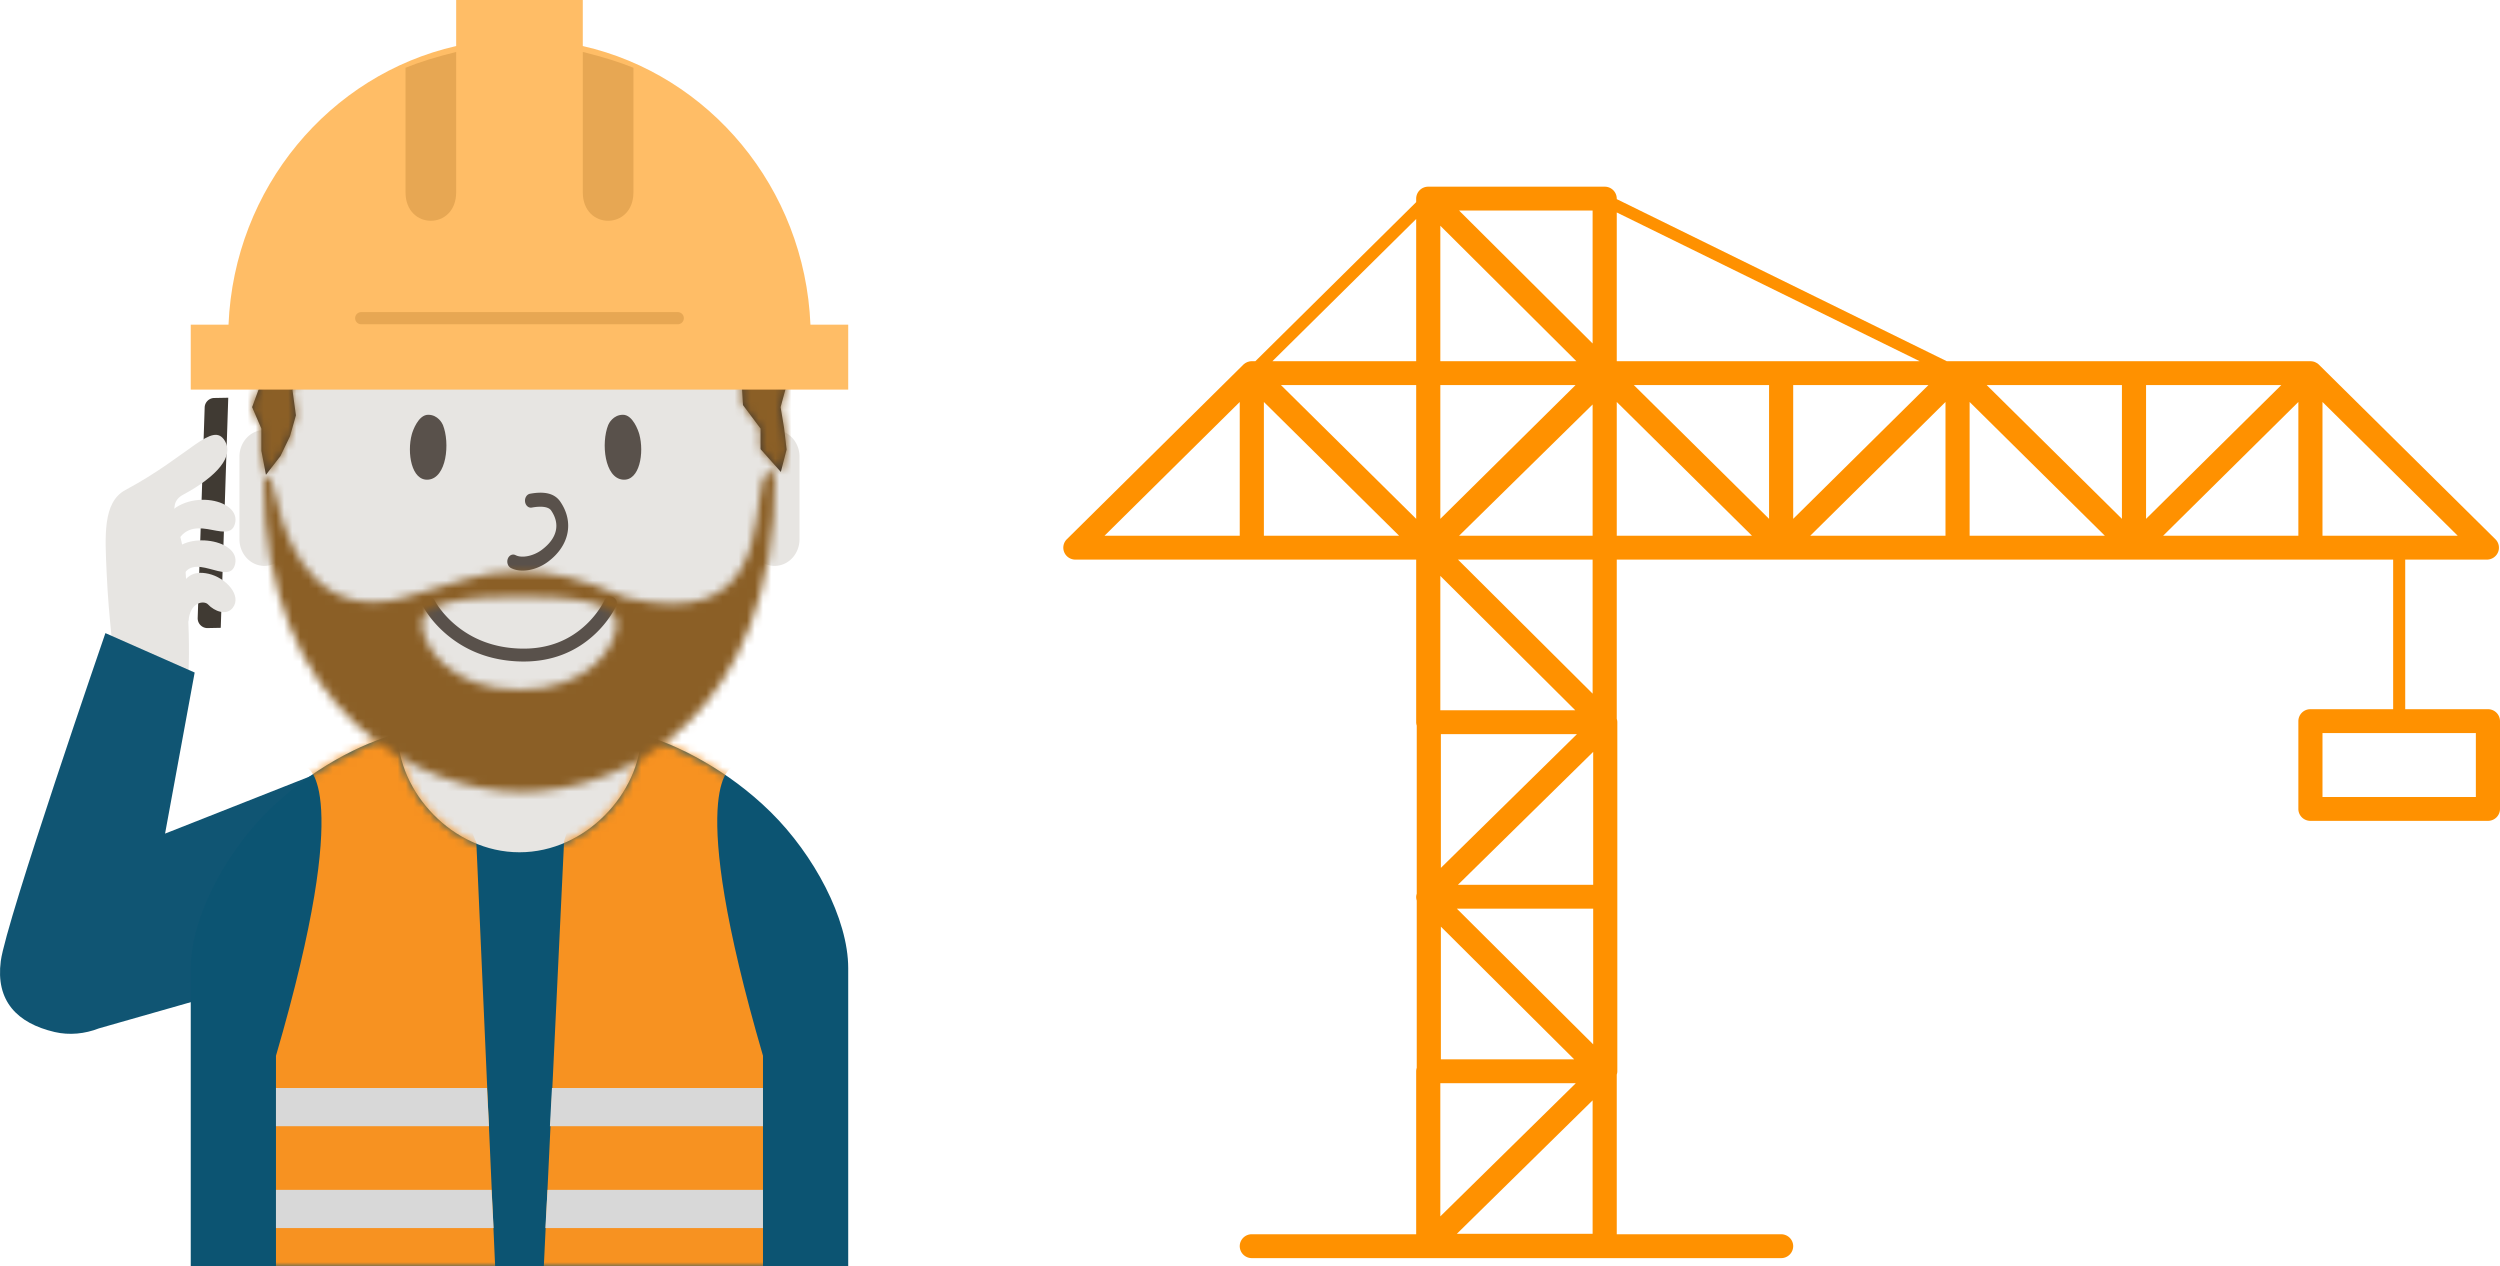 <svg xmlns="http://www.w3.org/2000/svg" xmlns:xlink="http://www.w3.org/1999/xlink" width="308" height="156"><title>Illustrasjon av en arbeidsgiver som snakker i telefonen</title><defs><path id="a" d="M25.502.398L25.5.27C25.5 7.5 32.216 15 40.5 15 48.7 15 55.362 7.653 55.498.492c4.293 1.154 10.669 4.341 15.971 9.576S81 23.175 81 29.284V66H0V29.284C0 23.187 4.14 15.328 9.345 10.1c5.376-5.4 11.89-8.63 16.157-9.702z"/><path id="c" d="M55.014 18.528l.192 2.983 2.835 3.291.433 2.226.359 2.987 1.721 2.344-.194 2.55.175 2.996 2.167 2.897v2.531l2.499 2.815.709-2.77-.313-2.665-.425-2.553.738-2.72-1.001-2.722L66 29.884l-.403-2.508-.437-2.652.437-2.954-.688-1.812-1.333-3.018-.53-2.747-2.492-2.203-.34-2.374-2.173-2.575L54 6.191l-1.986-1.883-2.695-1.213-2.735-1.744-3.093.481-2.668-.654L38.23.23 35.51.135l-2.713.493L30.077 0l-2.678.62-2.732.085-2.54 1.127-2.708.418-2.688.674-2.407 1.384-1.933 2.085-2.655 1.042L7.97 9.616l-1.591 2.27-1.5 2.307-1.668 2.241-.968 2.62L2.06 21.9l.04 2.8L0 27.087l.785 2.868-.615 2.7.915 2.73L.06 38.16l1.142 2.642v2.741l.561 2.957 1.794-2.324 1.17-2.428.732-2.58-.427-3.102 1.134-2.474 2.076-2.013-.348-2.444 1.235-2.4 1.117-2.457v-2.377l2.145-3.222 4.327.452 2.501 1.916 2.837-1.247 2.68.158 2.636 1.166 2.697.646 2.718-.79 2.713.492 2.668-1.009 2.733.473 2.59-1.516 2.865 1.613 2.593-1.25z"/><path id="e" d="M19.5 18.821c0-2.662 5.372-3.321 12-3.321s12 .659 12 3.321c0 2.663-3.319 8.162-12 8.162-8.681 0-12-5.499-12-8.162zm11.64-6.393c-4.643 0-7.11 1.339-13.895 3.215C7.604 18.31 3.15 10.84 1.575 3.5.671-.711 0 1.06 0 1.06c0 28.77 19.217 38.483 31.756 38.483C44.492 39.543 63 30.199 63 .5c0-.66-1.275-.336-1.5.56-1.324 5.264.17 18.66-16.904 14.583-5.977-2.52-8.81-3.215-13.455-3.215z"/></defs><g fill="none" fill-rule="evenodd"><path fill="#FF9100" d="M136.076 66.002l16.66-16.478v16.478h-16.66zm103.609 0h-16.662l16.662-16.478v16.478zm43.473 0h-16.66l16.66-16.48v16.48zm19.634 0H286.13v-16.48l16.66 16.48zm-38.397-18.56h16.66l-16.66 16.48v-16.48zm-27.89-2.94h-37.32V26.174l37.32 18.328zM196.21 25.94v16.377L179.76 25.94h16.45zm-21.737 1.04V44.5h-17.712l17.712-17.52zM172.371 66h-16.66V49.524l16.66 16.479zm5.077 4.953l16.624 16.55h-16.624v-16.55zm.069 35.968V90.444h16.765l-16.765 16.478zm0 7.242l16.418 16.343h-16.418v-16.343zm-.07 35.695v-16.411h16.697l-16.696 16.41zm18.763 2.15h-16.73l16.73-16.444v16.444zm.07-40.061v16.718l-16.797-16.718h16.797zm0-19.318v16.375h-16.662L196.28 92.63zm-.07-23.686v16.514l-16.589-16.514h16.59zm19.633-2.942h-16.658V49.524l16.658 16.478zm5.078-18.56h16.661l-16.661 16.48v-16.48zm-43.473-19.628l16.762 16.688h-16.762V27.814zm-2.975 36.108l-16.66-16.48h16.66v16.48zm21.737 2.08h-16.452l16.452-16.17v16.17zm-18.762-18.56h16.66l-16.66 16.48v-16.48zm40.5 16.48l-16.66-16.48h16.66v16.48zm26.813-16.48h16.66v16.48l-16.66-16.48zm14.557 18.56h-16.66V49.524l16.66 16.478zm26.813 32.187h18.894v-7.874h-18.894v7.874zM131.113 68.036c.23.55.773.908 1.374.908h41.986v20.03c0 .149.029.288.07.422v20.71c-.041.135-.07.273-.07.416-.001.147.027.29.07.426v20.607a1.44 1.44 0 00-.07.422v20.082h-20.25a1.48 1.48 0 00-1.487 1.47 1.48 1.48 0 001.487 1.471h65.211a1.48 1.48 0 001.487-1.47c0-.812-.666-1.47-1.487-1.47h-20.249v-19.663c.04-.134.07-.272.07-.42V88.974c0-.146-.03-.285-.07-.42v-19.61h95.651v18.429h-10.192a1.48 1.48 0 00-1.486 1.472V99.66c0 .812.665 1.47 1.486 1.47h21.87c.82 0 1.486-.658 1.486-1.47V88.845a1.48 1.48 0 00-1.487-1.472h-10.19V68.944h10.058c.603 0 1.144-.358 1.374-.908a1.457 1.457 0 00-.322-1.603l-21.737-21.5a1.498 1.498 0 00-.225-.185c-.04-.026-.084-.044-.127-.066-.043-.023-.085-.05-.13-.069a1.448 1.448 0 00-.266-.08c-.017-.005-.038-.005-.054-.008a1.384 1.384 0 00-.208-.023h-44.839l-40.662-19.97v-.062a1.48 1.48 0 00-1.486-1.47h-21.74a1.48 1.48 0 00-1.486 1.47v.432l-19.814 19.6h-.445a1.5 1.5 0 00-.286.028c-.025.006-.048.015-.074.022a1.434 1.434 0 00-.196.06c-.033.015-.064.032-.097.049-.05.025-.102.049-.148.08-.033.022-.064.048-.095.071-.033.026-.068.048-.1.075l-.002.003-.003.003-.003.001v.002c-.012.012-.026.022-.036.035l-.003.002-21.735 21.5a1.457 1.457 0 00-.323 1.603z"/><path fill="#403A33" d="M27.197 77.347l-1.672.033a1.205 1.205 0 01-1.17-1.236l.86-25.943a1.203 1.203 0 011.234-1.17L28.121 49l-.924 28.347z"/><g fill="#E7E5E2"><path d="M27.717 54.339c1.111 1.856-.92 4.332-5.153 6.607-2.324 1.247-.244 3.835.161 7.94.39 3.943 1.015 15.17.025 16.648l-8.457.038c-.305-6.178-.88-8.9-1.154-14.998-.203-4.534-.497-8.697 2.31-10.204 8.031-4.31 10.742-8.58 12.268-6.031"/><path d="M21.017 68.738c.87-3.423 8.687-2.498 7.951.747-.675 2.989-5.55-2.103-6.639 2.087l-1.312-2.834z"/><path d="M20.017 64.44c2.108-4.504 9.912-3.118 8.912.146-.845 2.762-5.61-2.157-7.481 2.986l-1.43-3.132zm2 8.595c.651-2.023 1.744-2.775 3.67-2.347 2.135.477 4.161 2.692 2.982 4.201-.778.999-2.258.421-3.046-.429-.473-.507-2.258-.325-2.4 2.112l-1.206-3.537z"/></g><path fill="#105573" d="M12.986 78l10.997 4.856-3.647 19.845 33.027-13.038-8.282 27.649-32.89 9.383c-1.737.678-3.645.875-5.461.45-4.627-1.085-7.282-3.826-6.633-8.746C.745 113.48 12.986 78 12.986 78z"/><path fill="#E7E5E2" fill-rule="nonzero" d="M63.866 19.5c16.329 0 29.704 14.703 31.305 33.491a2.46 2.46 0 01.26-.013c1.714 0 3.069 1.485 3.069 3.284v10.173c0 1.737-1.263 3.18-2.894 3.277l-.176.005a2.925 2.925 0 01-1.845-.657c-2.571 8.743-7.813 16.01-14.577 20.416l.338 3.773-.002.154-3.571 31.097H53.124l-.094-.653-4.378-30.498.162-3.814c-6.765-4.373-12.019-11.603-14.619-20.313a2.908 2.908 0 01-1.45.49l-.175.005c-1.713 0-3.07-1.484-3.07-3.282V56.262c0-1.796 1.354-3.28 3.064-3.284C34.169 34.196 47.54 19.5 63.866 19.5z"/><g fill="#59514B"><path d="M52.76 59.093c-2.067.179-2.646-3.313-2.023-5.593.118-.432.802-2.4 2.014-2.4 1.21 0 1.744 1.076 1.818 1.26.89 2.224.453 6.537-1.808 6.733m23.979 0c2.067.179 2.646-3.313 2.023-5.593-.118-.432-.802-2.4-2.014-2.4-1.21 0-1.744 1.076-1.818 1.26-.89 2.224-.453 6.537 1.808 6.733"/><path fill-rule="nonzero" d="M65.516 62.534c1.237-.225 2.081-.084 2.383.357 1.142 1.665.777 3.426-1.181 4.872-1.03.76-2.447 1.028-3.197.633-.367-.192-.796.005-.959.44-.162.435.004.945.37 1.137 1.24.652 3.148.292 4.553-.746 2.661-1.965 3.27-4.903 1.541-7.425-.732-1.066-2.027-1.283-3.73-.972-.397.073-.67.513-.608.984.06.47.432.793.828.72zm8.941 11.443a7.238 7.238 0 01-.507.892 11.35 11.35 0 01-1.712 2.058c-2.06 1.952-4.74 3.081-8.15 2.978-3.325-.1-5.993-1.212-8.085-3.004a11.9 11.9 0 01-1.909-2.065 7.213 7.213 0 01-.567-.892.81.81 0 00-1.077-.362.79.79 0 00-.367 1.063c.118.237.348.625.7 1.112.577.8 1.296 1.599 2.165 2.343 2.36 2.023 5.378 3.28 9.09 3.393 3.867.117 6.958-1.185 9.315-3.42a12.882 12.882 0 001.955-2.35c.315-.487.52-.874.625-1.11a.79.79 0 00-.416-1.046.81.81 0 00-1.06.41z"/></g><g transform="translate(23.5 90)"><mask id="b" fill="#fff"><use xlink:href="#a"/></mask><use fill="#0C5472" xlink:href="#a"/><g mask="url(#b)"><path fill="#F79221" d="M37.5 66l-2.316-52.221c-1.854-4.524-3.406-7.588-4.658-9.193-1.399-1.794-3.821-3.827-7.268-6.1-1.985.87-7.386 4.542-8.924 6.1 0 .054 5.907 2.107-3.834 35.481V66h27zm6 0l2.499-52.44c1.502-4.489 2.855-7.669 4.06-9.54 1.025-1.59 3.017-3.603 5.976-6.037 4.131 1.596 7.46 4.03 10.566 6.633 0 .054-5.842 2.077 3.899 35.451V66h-27z"/><path fill="#D8D8D8" fill-rule="nonzero" d="M10.5 44.045h25.996l.25 4.705H10.5zm0 12.545h26.56l.25 4.705H10.5zm59.996-12.545H44.5l-.25 4.705h26.246zm0 12.545H43.95l-.257 4.705h26.802z"/></g></g><g transform="translate(31 12)"><mask id="d" fill="#fff"><use xlink:href="#c"/></mask><use fill="#3E3832" xlink:href="#c"/><g fill="#8B5F26" mask="url(#d)"><path d="M-22.5-36H81V82.5H-22.5z"/></g></g><g transform="translate(32.5 58)"><mask id="f" fill="#fff"><use xlink:href="#e"/></mask><g fill="#8B5F26" mask="url(#f)"><path d="M-16.5-36.036H87V90.43H-16.5z"/></g></g><g fill-rule="nonzero"><path fill="#FFBD66" d="M104.5 40v8h-81v-8h4.653C28.857 23.137 40.625 9.213 56.2 5.672V0h15.6v5.672C87.375 9.213 99.143 23.137 99.847 40h4.653z"/><path fill="#E7A753" d="M71.8 6.4c2.456.606 4.536 1.256 6.24 1.949v15.34c0 4.681-6.24 4.681-6.24 0V6.4zm-15.6 0v17.29c0 4.68-6.24 4.68-6.24 0V8.348c1.704-.693 3.784-1.343 6.24-1.949z"/><path stroke="#E7A753" stroke-linecap="round" stroke-width="1.5" d="M44.5 39.2h39"/></g></g></svg>